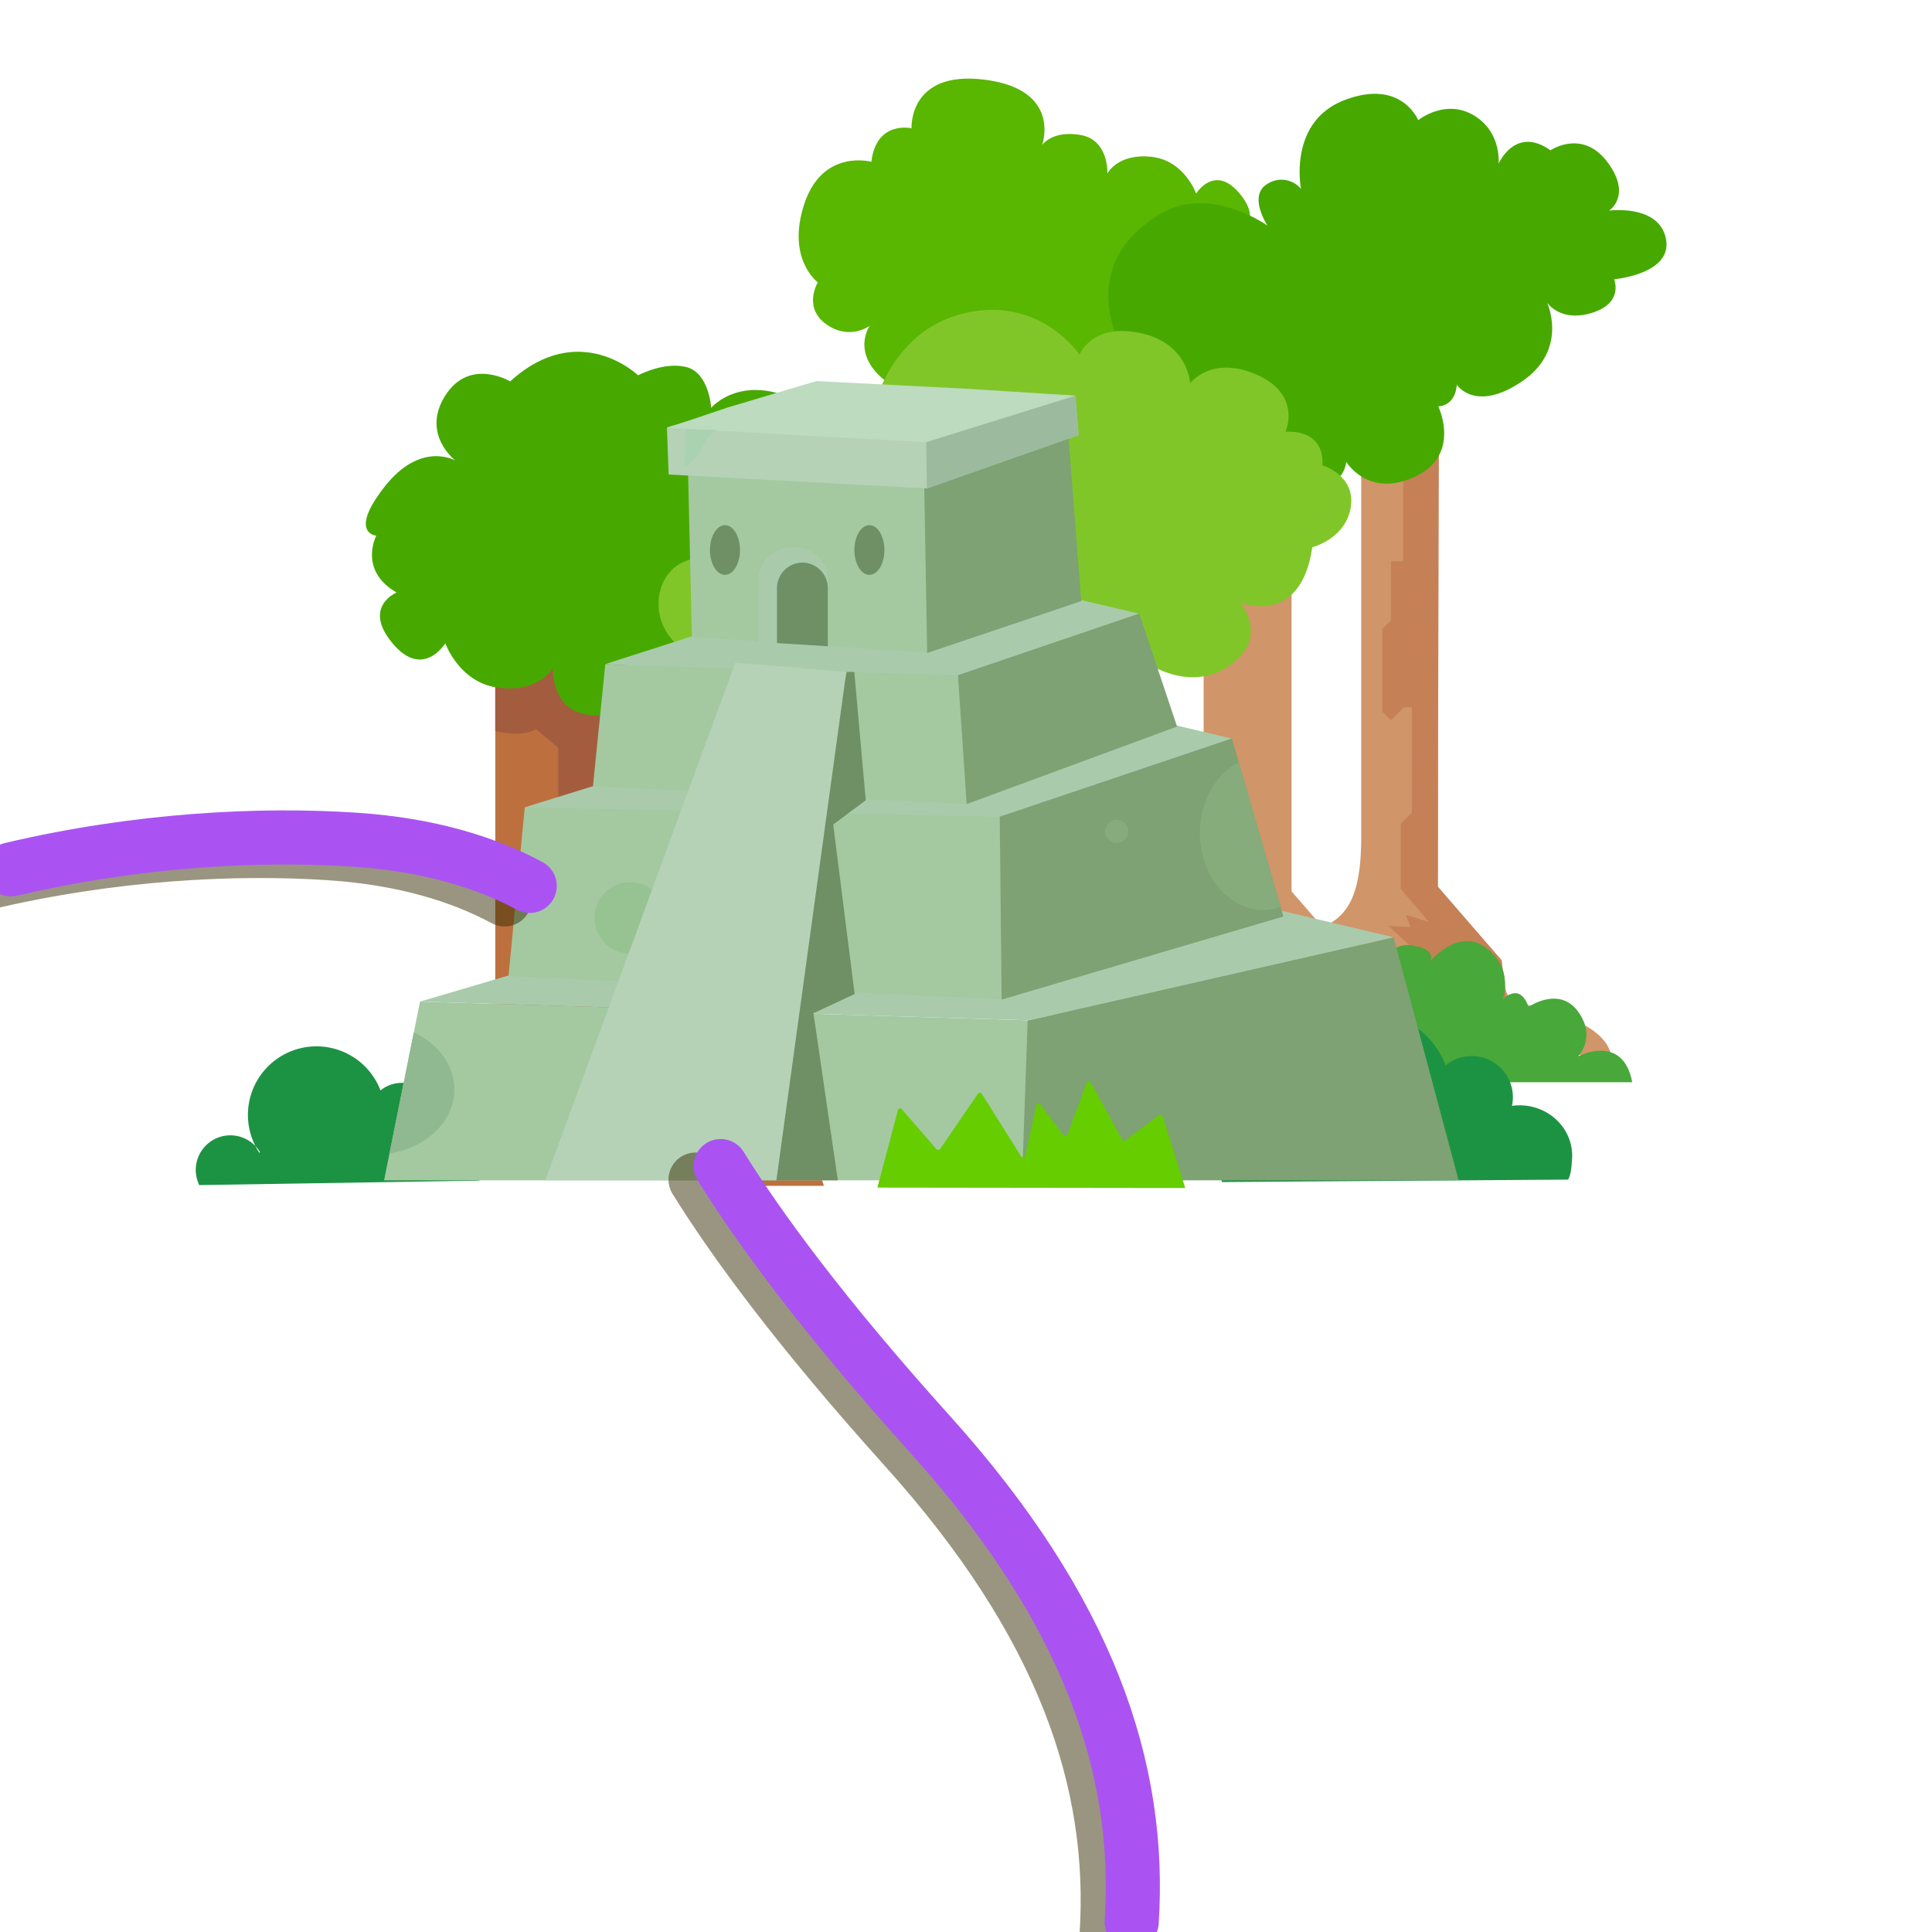 <svg xmlns="http://www.w3.org/2000/svg" width="1000" height="1000" viewBox="0 0 1000 1000"><defs><style>.cls-1{fill:#bd703e;}.cls-2{fill:#a35d3e;}.cls-3{fill:#47a900;}.cls-4{fill:#d09569;}.cls-5{fill:#c58155;}.cls-6{fill:#59b601;}.cls-7{fill:#80c629;}.cls-8{fill:#48a83a;}.cls-9{fill:#1c9343;}.cls-10{fill:#a4c9a1;}.cls-11{fill:#7ea273;}.cls-12{fill:#a9cbac;}.cls-13{fill:#b5d2b7;}.cls-14{fill:#bddbbf;}.cls-15{fill:#6e9064;}.cls-16{fill:#90b991;}.cls-17{fill:#65cd00;}.cls-18{fill:#9cbb9e;}.cls-19{fill:#abd2b0;}.cls-20{fill:#85ac7a;}.cls-21{fill:#96c391;}.cls-22,.cls-23{fill:none;stroke-linecap:round;stroke-miterlimit:10;stroke-width:28px;}.cls-22{stroke:#362d02;opacity:0.5;}.cls-23{stroke:#aa53f2;}</style></defs><title>L1</title><g id="plano_2"><path class="cls-1" d="M426.42,613.78H392.63S377,590.4,351,593s-15.57-29.91-32.49-36.4v50.68H186s19.48-48.09,45.48-59.79,24.88-7.79,24.88-62.37V331.42l2.44.14,64.87,3.76h.09V515s18.21,20.8,32.49,37.69-1.29,26,19.51,31.2S422.54,596.89,426.42,613.78Z"/><path class="cls-2" d="M325.29,436.78l-1.55.4-34.82,9.16V387l-11.49-9.6c-5.66,3.25-13.7,2.73-21.09,1V336.1l2.44-4.54,5.23-9.71,59.39-1.93.26,15.4.09,5.83Z"/><path class="cls-3" d="M194.76,277.26s-9.46,17.87,10.51,29.43c0,0-17.87,7.36-2.1,26.28s27.33,0,27.33,0,7.36,21,28.38,23.12,27.33-10.51,27.33-10.51-1.05,21,16.82,24.17,24.17-6.31,24.17-6.31-12.61,34.68,35.73,41,46.24-30.48,46.24-30.48,22.07,5.26,25.22-21c0,0,30.48,8.41,42-26.28s-8.41-49.4-8.41-49.4,9.46-15.77-5.26-26.28-27.33-1.05-27.33-1.05,14.71-21-17.87-39.94-49.4,1.05-49.4,1.05-1.05-17.87-12.61-21-25.22,4.2-25.22,4.2-30.48-29.43-66.21,3.15c0,0-21-12.61-33.63,7.36s5.26,33.63,5.26,33.63S217.88,227.86,199,252,194.76,277.26,194.76,277.26Z"/><path class="cls-4" d="M744.3,199.91V459.76s15.89,18.16,28.37,32.91-1.13,22.69,17,27.23,40.85,11.35,44.25,26.1h-29.5s-13.62-20.42-36.31-18.16-13.62-26.1-28.37-31.77v44.25H624s17-42,39.71-52.2,40.85-6.81,40.85-54.47V196.51Z"/><polygon class="cls-5" points="726.3 226.84 726.3 290.56 719.93 290.56 719.93 321.15 715.47 325.61 715.47 368.31 719.93 372.77 726.62 366.08 730.76 366.08 730.76 420.56 725.03 426.3 725.03 460.07 739.68 477.27 727.58 473.45 730.13 479.82 718.66 479.19 746.7 505.31 759.44 535.26 780.47 525.71 777.28 497.03 744.15 458.8 744.78 225.56 726.3 226.84"/><path class="cls-4" d="M668.51,163.73V461.38s18.2,20.8,32.5,37.69-1.3,26,19.5,31.2,46.79,13,50.69,29.9H737.4s-15.6-23.4-41.59-20.8-15.6-29.9-32.5-36.39v50.69H530.73s19.5-48.09,45.49-59.79S623,486.08,623,431.49V159.83Z"/><path class="cls-6" d="M648.59,146.11s7.8-14.73-8.67-24.26c0,0,14.73-6.07,1.73-21.66s-22.53,0-22.53,0-6.07-17.33-23.4-19.06-22.53,8.67-22.53,8.67.87-17.33-13.86-19.93-19.93,5.2-19.93,5.2,10.4-28.6-29.46-33.79-38.13,25.13-38.13,25.13-18.2-4.33-20.8,17.33c0,0-25.13-6.93-34.66,21.66s6.93,40.73,6.93,40.73-7.8,13,4.33,21.66,22.53.87,22.53.87S438,186,464.88,201.57s40.73-.87,40.73-.87.87,14.73,10.4,17.33,20.8-3.47,20.8-3.47,25.13,24.26,54.59-2.6c0,0,17.33,10.4,27.73-6.07s-4.33-27.73-4.33-27.73,14.73,8.67,30.33-11.26S648.59,146.11,648.59,146.11Z"/><path class="cls-3" d="M600.61,110.73c25.71-15.33,55.46,6.07,55.46,6.07s-10.4-15.6,0-21.66a13.27,13.27,0,0,1,17.33,2.6s-6.93-34.66,22.53-45.93,38.13,10.4,38.13,10.4,13.86-11.26,28.6-2.6,13,25.13,13,25.13,8.67-19.93,26.86-6.93c0,0,16.46-11.26,29.46,6.07s.87,25.13.87,25.13,26-3.47,29.46,14.73-26.86,20.8-26.86,20.8,5.2,12.13-11.26,17.33-23.4-5.2-23.4-5.2,11.26,24.26-13,40.73S754,199.11,754,199.11s0,10.4-9.53,11.26c0,0,12.13,25.13-12.13,36.39S696.8,239,696.8,239s-.87,11.26-11.26,10.4-7.8-10.4-7.8-10.4-14.73,13.86-32.93-1.73-11.26-32.93-11.26-32.93-7.8,12.13-22.53.87c0,0-7.8,13.86-21.66,5.2S580.68,180,580.68,180,555.55,137.59,600.61,110.73Z"/><path class="cls-7" d="M679.24,283.26s17.33-4.33,19.93-20.8-14.73-21.66-14.73-21.66,2.6-18.2-19.06-17.33c0,0,8.67-19.06-14.73-29.46S616,198.34,616,198.34s-.87-20.8-26-26-31.2,11.26-31.2,11.26-19.93-30.33-58.92-21.66-47.66,49.39-47.66,49.39-6.93-6.07-20.8,8.67-2.6,31.2-2.6,31.2-10.4,0-11.26,8.67,8.67,11.26,8.67,11.26-15.6,6.07-8.67,25.13c0,0-16.46-13-39,1.73,0,0-6.07-15.6-25.13-6.93s-18.2,45.06,14.73,50.26c0,0-18.2,12.13-9.53,30.33,0,0-12.13,27.73,22.53,38.13s48.53-9.53,48.53-9.53,32.93,33.79,68.46,2.6c0,0,7.8,10.4,18.2,2.6s.87-15.6.87-15.6,59.79,13.86,73.66-48.53c0,0,23.4,18.2,45.06,3.47S642,311.85,642,311.85,673.17,324.85,679.24,283.26Z"/><path class="cls-8" d="M844.85,560.17H676.51s-3.66-19.52,15.86-22c0,0-6.1-14.64,0-25.62s23.18-11,23.18-11S718,487,731.4,489.42s8.54,8.54,8.54,8.54,14.64-18.3,29.28-7.32,8.54,26.84,8.54,26.84,8.54-9.76,13.42,3.66c0,0,15.86-11,25.62,2.44s0,23.18,0,23.18S840,534.55,844.85,560.17Z"/></g><g id="plano1"><path class="cls-9" d="M230,581.27a22.74,22.74,0,0,0-5.21.14,14.2,14.2,0,0,0,.33-2.15,17.28,17.28,0,0,0-28.17-14.85,35.48,35.48,0,1,0-64.72,28.84,17.89,17.89,0,0,0-29,20.3l.57-.23-.15.08L248,611.09a15.57,15.57,0,0,0,2.05-6.93C251,592.56,242,582.32,230,581.27Zm-97.75,12a17.82,17.82,0,0,1,2.38,3.18l-.41.2A27.91,27.91,0,0,1,132.23,593.27Z"/><path class="cls-9" d="M789,572.22a28,28,0,0,0-6.42.17,17.51,17.51,0,0,0,.41-2.65,21.3,21.3,0,0,0-34.72-18.31A43.74,43.74,0,1,0,668.48,587a22.06,22.06,0,0,0-35.76,25l.71-.28-.19.1,178.42-1.26c1.6-3,1.73-6.63,2-10.14C814.94,586.14,803.87,573.52,789,572.22ZM668.5,587a22,22,0,0,1,2.94,3.92l-.5.25A34.4,34.4,0,0,1,668.5,587Z"/><polygon class="cls-10" points="532.13 610.92 198.8 610.92 217.4 518.42 532.13 528.15 532.13 610.92"/><polygon class="cls-11" points="754.98 610.92 529 610.92 531.92 528.15 721.33 485.14 754.98 610.92"/><polygon class="cls-12" points="217.4 518.42 532.57 528.15 721.33 485.14 623.9 462.1 363.99 475.19 217.4 518.42"/><polygon class="cls-12" points="271.65 417.84 503.5 429.82 637.6 382.28 540.17 359.23 415.91 373.19 271.65 417.84"/><polygon class="cls-12" points="313.09 343.79 489.15 353.27 589.76 317.69 477.11 291.16 313.09 343.79"/><polygon class="cls-10" points="519.31 517.36 263.21 505.22 271.63 417.83 517.95 422.71 519.31 517.36"/><polygon class="cls-11" points="664.29 474.37 518.45 517.38 517.46 422.71 637.61 382.22 664.29 474.37"/><polygon class="cls-10" points="501 416.19 306.91 406.99 313.29 343.93 496.92 349.46 501 416.19"/><polygon class="cls-11" points="609.25 376.07 500.34 416.2 495.85 349.46 589.67 317.56 609.25 376.07"/><polygon class="cls-10" points="480.51 337.99 358.14 329.69 355.69 225.38 478.67 232.47 480.51 337.99"/><polygon class="cls-11" points="559.65 311.13 479.9 337.99 478.06 232.47 551.67 208.43 559.65 311.13"/><polygon class="cls-13" points="346.09 245.61 479.58 252.8 558.25 225.18 556.6 204.82 423.24 197.96 345.21 221.19 346.09 245.61"/><polygon class="cls-14" points="479.38 228.88 556.68 204.8 500.45 201.22 422.54 197.24 376.5 210.95 345.43 221.45 479.38 228.88"/><polygon class="cls-15" points="433.67 610.92 376.26 610.92 438.26 347.78 442.18 347.78 448.11 414.2 431.27 426.78 442.37 514.52 421.04 524.43 433.67 610.92"/><path class="cls-12" d="M402.16,304.7a13.16,13.16,0,1,1,26.31,0v23.94h0V300.1c0-9.61-7.75-16.91-17.35-16.91h-.83c-9.61,0-17.7,7.3-17.7,16.91v32.09l9.57.5Z"/><path class="cls-15" d="M415.32,291.21a13.25,13.25,0,0,0-13.16,13.48v28.16l26.31,1.66V304.7A13.25,13.25,0,0,0,415.32,291.21Z"/><ellipse class="cls-15" cx="375.25" cy="284.68" rx="7.77" ry="12.86"/><ellipse class="cls-15" cx="450" cy="284.68" rx="7.77" ry="12.86"/><path class="cls-16" d="M235.18,563.86c0-12.67-8.48-23.67-21-29.45L201.59,597C220.69,594.15,235.18,580.43,235.18,563.86Z"/><path class="cls-17" d="M454.13,614.7l159.34.2-11.68-37.08a1.24,1.24,0,0,0-1.92-.62L582.6,590.15a1.24,1.24,0,0,1-1.83-.39l-16.16-29.38a1.24,1.24,0,0,0-2.24.17l-9.83,26.67a1.24,1.24,0,0,1-2.15.31l-11.86-15.82a1.24,1.24,0,0,0-2.2.48L530.71,598a1.24,1.24,0,0,1-2.26.4l-20.25-32.22a1.24,1.24,0,0,0-2.07,0l-19.48,28.47a1.24,1.24,0,0,1-2,.11l-17.83-20.58a1.24,1.24,0,0,0-2.17.94Z"/><polygon class="cls-18" points="479.73 252.92 479.38 228.88 556.68 204.8 558.25 225.18 479.73 252.92"/><polygon class="cls-19" points="370.59 222.51 365.64 227.46 361.3 235.96 354.15 241.95 354.98 222.13 370.59 222.51"/><path class="cls-20" d="M641.18,394.54c-11.83,6-20.14,20.17-20.14,36.67,0,22,14.73,39.77,32.89,39.77a27.59,27.59,0,0,0,8.94-1.53Z"/><circle class="cls-20" cx="577.98" cy="430.31" r="5.98"/><circle class="cls-21" cx="326.18" cy="475.1" r="18.52"/><polygon class="cls-13" points="282.25 610.92 401.86 610.92 438.04 347.78 380.63 342.99 282.25 610.92"/></g><g id="camino_desbloqueado" data-name="camino desbloqueado"><path class="cls-22" d="M261.19,465.55c-22.44-12.07-51.89-21.35-90.42-23.92C122,438.39,58.72,441.39-7.33,457"/><path class="cls-22" d="M572.75,1001.93c5.22-79.54-22.3-161.43-104.51-252.7C413,687.86,379.84,642.54,360,610.56"/><path class="cls-23" d="M274.19,458.55c-22.44-12.07-51.89-21.35-90.42-23.92C135,431.39,71.72,434.39,5.67,450"/><path class="cls-23" d="M585.75,994.93c5.22-79.54-22.3-161.43-104.51-252.7C426,680.86,392.84,635.54,373,603.56"/></g></svg>